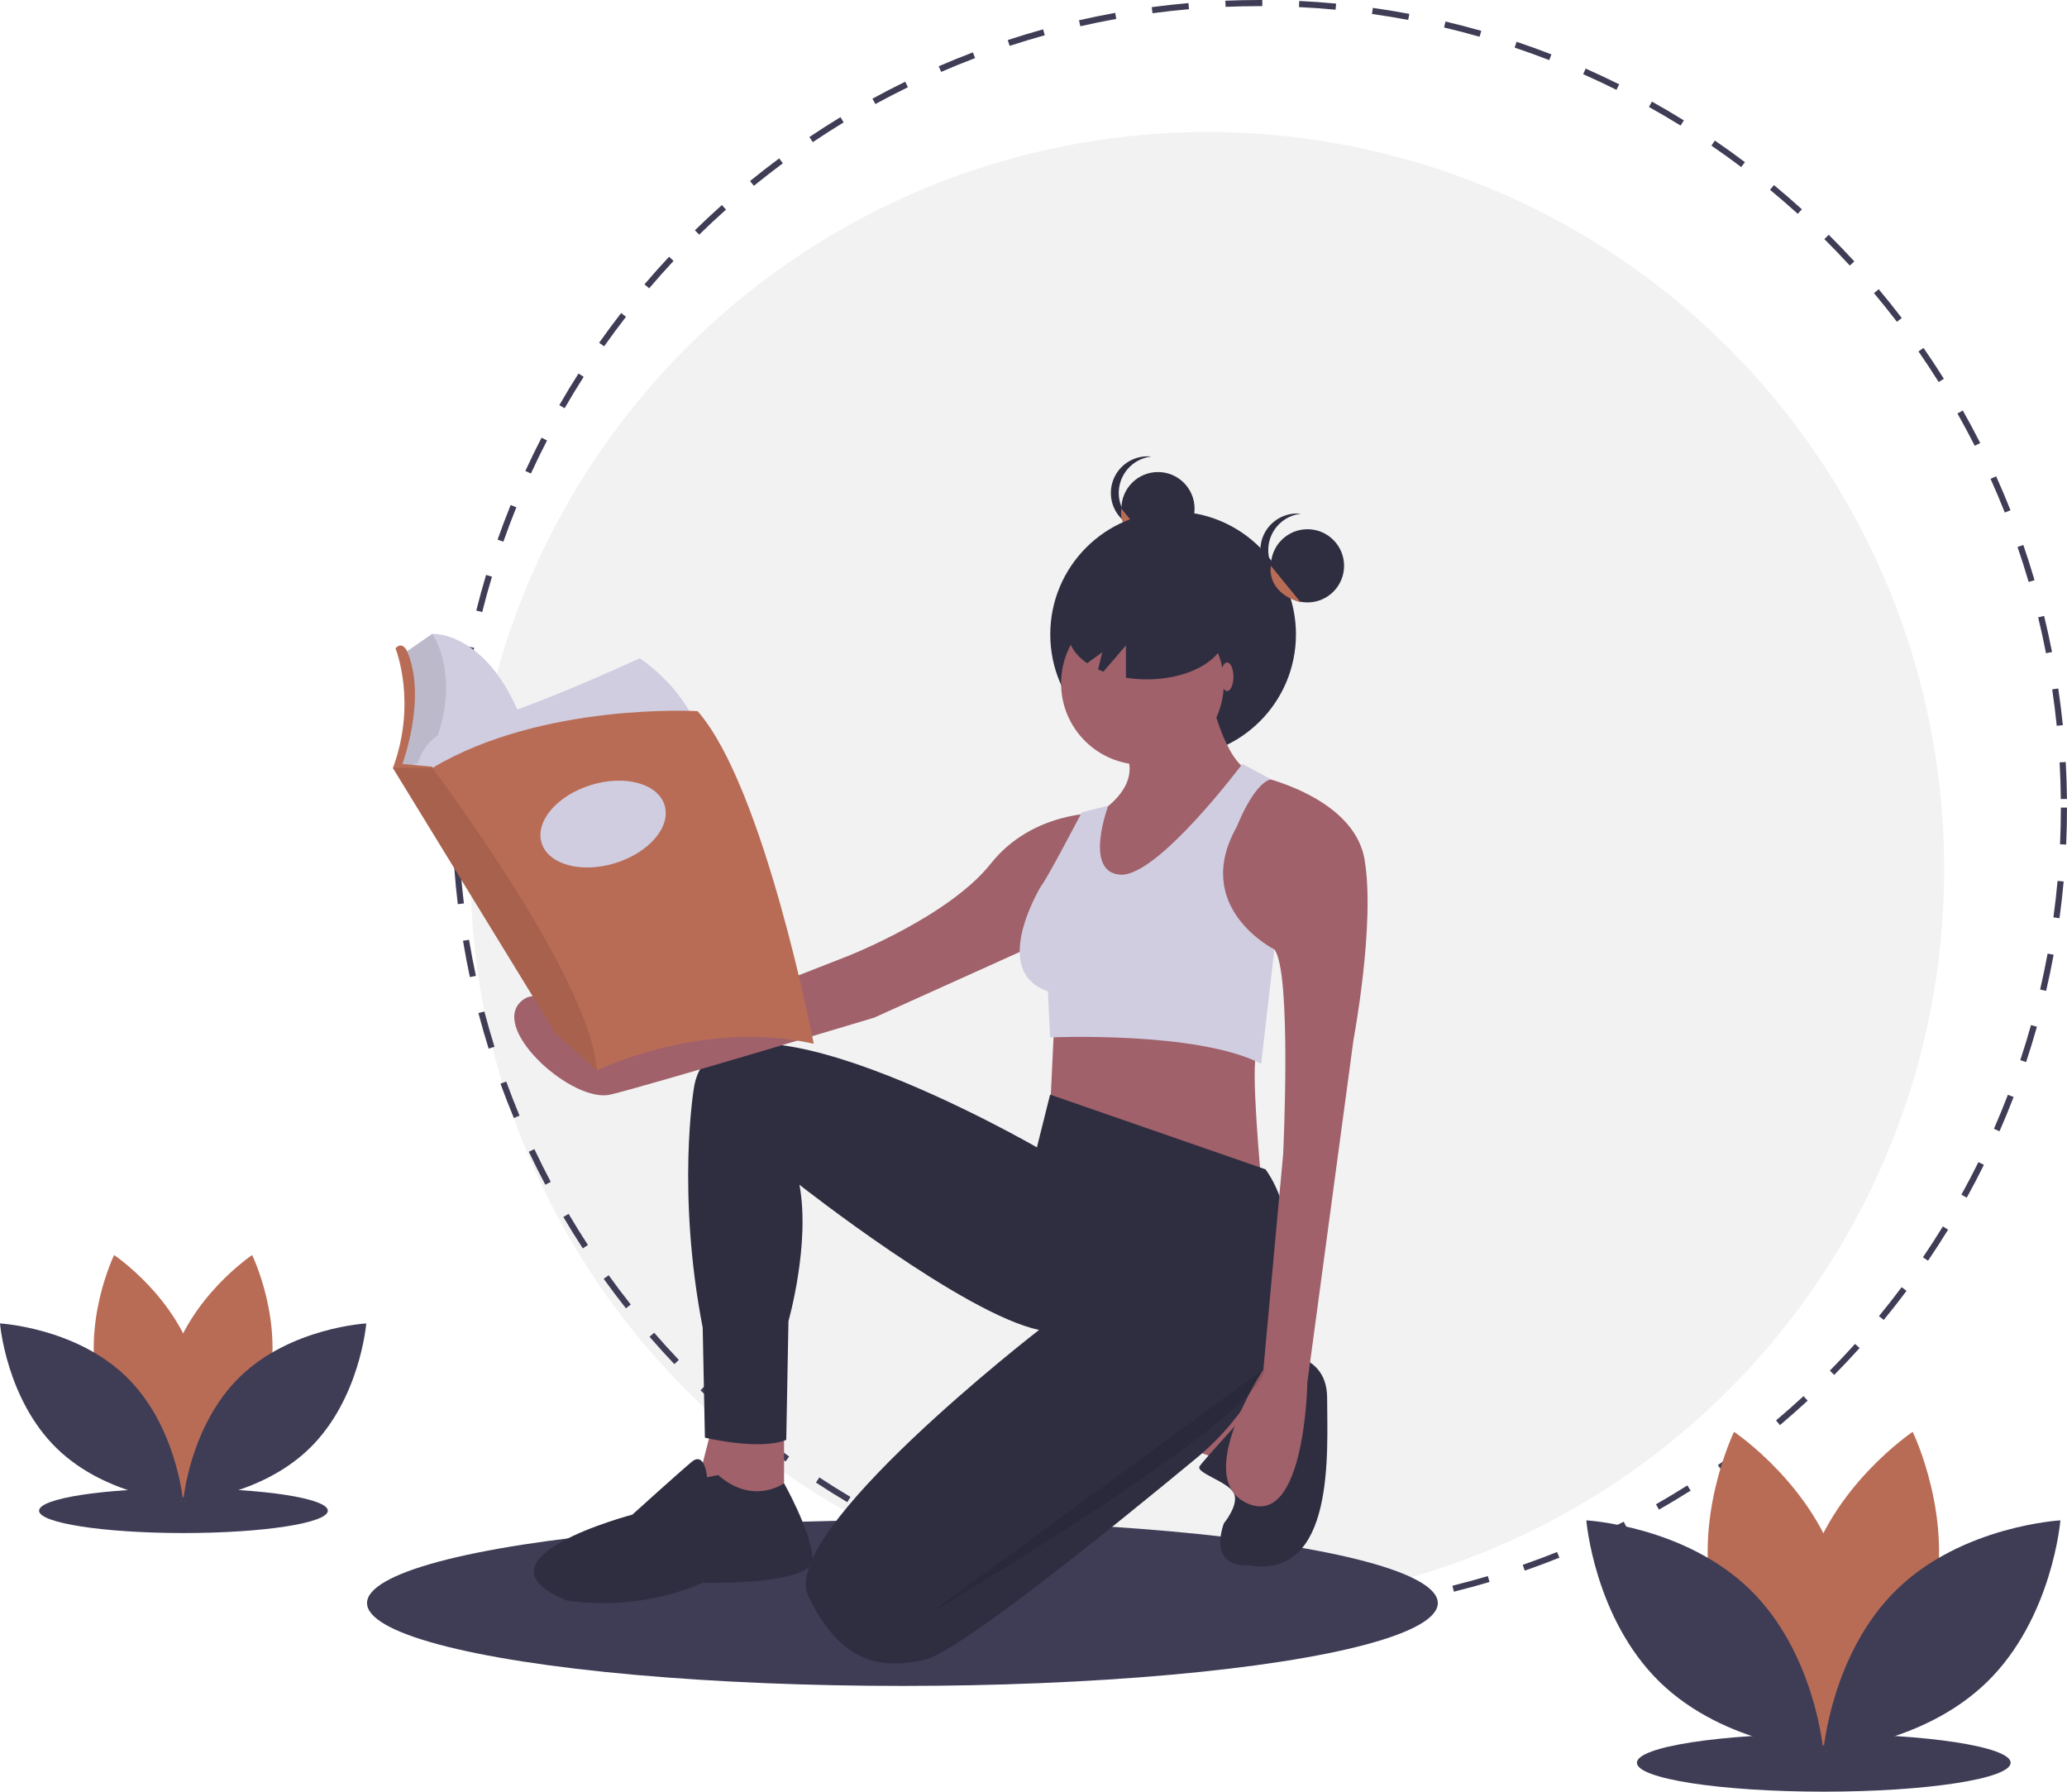 <svg id="e483d58f-078e-482f-9486-99203dd27031" data-name="Layer 1" xmlns="http://www.w3.org/2000/svg" width="940.101" height="814.729" viewBox="0 0 940.101 814.729"><title>reading_book</title><ellipse cx="83.435" cy="686.965" rx="65.665" ry="10.161" fill="#3f3d56"/><circle cx="549.115" cy="395.175" r="335.131" fill="#f2f2f2"/><path d="M702.803,777.13c-3.874,0-7.788-.061-11.629-.181l.087-2.79c5.516.172,11.145.22,16.687.143l.038,2.793Q705.399,777.129,702.803,777.13Zm21.986-.648-.164-2.787c5.524-.326,11.119-.784,16.63-1.361l.292,2.776C735.994,775.693,730.357,776.155,724.789,776.482Zm-50.403-.435c-5.571-.427-11.2-.986-16.732-1.665l.341-2.771c5.49.672,11.076,1.229,16.604,1.651Zm83.837-3.071-.419-2.76c5.489-.833,11.02-1.8,16.435-2.876l.544,2.738C769.326,771.163,763.754,772.138,758.223,772.976Zm-117.205-1.021c-5.503-.933-11.058-2.005-16.51-3.188l.593-2.73c5.41,1.175,10.922,2.239,16.384,3.164Zm150.178-5.532-.671-2.711c5.388-1.332,10.806-2.805,16.103-4.376l.794,2.678C802.084,763.597,796.625,765.081,791.196,766.423Zm-183.032-1.601c-5.398-1.436-10.83-3.015-16.146-4.696l.841-2.662c5.275,1.668,10.666,3.235,16.022,4.658Zm215.263-7.961-.916-2.637c5.228-1.818,10.486-3.783,15.632-5.842l1.036,2.594C833.996,753.049,828.697,755.029,823.427,756.861Zm-247.362-2.187c-5.243-1.927-10.518-4.006-15.678-6.18l1.084-2.575c5.121,2.157,10.355,4.221,15.558,6.134Zm278.542-10.289-1.156-2.542c5.021-2.281,10.068-4.717,15-7.238L869.722,737.092C864.751,739.632,859.666,742.086,854.607,744.385ZM545.016,741.6c-5.039-2.401-10.098-4.955-15.033-7.593l1.316-2.463c4.898,2.617,9.917,5.152,14.918,7.536Zm339.472-12.49-1.383-2.425c4.815-2.748,9.622-5.636,14.284-8.586l1.492,2.359C894.183,723.432,889.341,726.344,884.488,729.111Zm-369.169-3.376c-4.793-2.851-9.593-5.858-14.266-8.936l1.537-2.332c4.636,3.055,9.4,6.038,14.157,8.868Zm397.548-14.577-1.598-2.288c4.534-3.168,9.059-6.486,13.448-9.859l1.702,2.215C921.996,704.623,917.436,707.966,912.866,711.157Zm-425.652-3.933c-4.508-3.274-9.01-6.704-13.384-10.196l1.743-2.182c4.34,3.465,8.809,6.869,13.282,10.117Zm452.291-16.541-1.8-2.135c4.226-3.566,8.431-7.282,12.502-11.046l1.895,2.051C948.002,683.345,943.764,687.09,939.505,690.683ZM460.928,686.235c-4.198-3.676-8.369-7.5-12.396-11.366l1.934-2.015c3.997,3.837,8.136,7.632,12.301,11.281Zm503.256-18.378-1.988-1.961c3.896-3.948,7.75-8.033,11.452-12.142l2.075,1.868C971.992,659.763,968.109,663.879,964.183,667.857Zm-527.514-4.904c-3.852-4.05-7.656-8.236-11.306-12.442l2.11-1.83c3.623,4.174,7.397,8.328,11.22,12.346Zm550.023-20.08-2.157-1.773c3.52-4.283,6.985-8.703,10.302-13.139l2.236,1.672C993.732,634.104,990.24,638.559,986.693,642.873Zm-572.055-5.302c-3.459-4.37-6.865-8.883-10.123-13.412l2.266-1.631c3.234,4.493,6.614,8.971,10.047,13.311ZM1006.841,615.932l-2.31-1.568c3.115-4.586,6.165-9.306,9.066-14.031l2.381,1.462C1013.052,606.555,1009.979,611.312,1006.841,615.932Zm-611.824-5.626c-3.043-4.665-6.021-9.465-8.853-14.271l2.405-1.418c2.81,4.769,5.766,9.533,8.786,14.162ZM1024.457,587.25l-2.444-1.35c2.681-4.852,5.285-9.835,7.744-14.811l2.504,1.238C1029.784,577.34,1027.158,582.361,1024.457,587.25Zm-646.482-5.872c-2.605-4.923-5.13-9.974-7.506-15.011l2.525-1.192c2.358,4.999,4.864,10.012,7.449,14.897Zm661.396-24.319-2.558-1.121c2.225-5.082,4.362-10.287,6.352-15.469l2.607,1.001C1043.767,546.692,1041.613,551.937,1039.371,557.059Zm-675.71-6.026c-2.141-5.138-4.191-10.395-6.093-15.626l2.625-.955c1.887,5.191,3.922,10.407,6.046,15.506Zm687.787-25.436-2.651-.878c1.743-5.251,3.387-10.619,4.887-15.955l2.689.755C1054.861,514.896,1053.202,520.306,1051.447,525.597Zm-699.26-6.12c-1.662-5.322-3.223-10.759-4.641-16.162l2.701-.709c1.407,5.362,2.956,10.758,4.605,16.039Zm708.362-26.245-2.72-.633c1.25-5.382,2.393-10.879,3.398-16.335l2.746.505C1062.962,482.268,1061.81,487.806,1060.55,493.232Zm-716.892-6.276c-1.165-5.455-2.219-11.011-3.132-16.519l2.755-.458c.908,5.467,1.953,10.981,3.109,16.394Zm722.978-26.788-2.768-.379c.751-5.47,1.385-11.047,1.886-16.578l2.782.251C1068.031,449.037,1067.391,454.657,1066.636,460.169Zm-728.482-6.376c-.659-5.528-1.199-11.159-1.608-16.735l2.786-.205c.404,5.535.942,11.122,1.595,16.609Zm731.518-27.103-2.79-.125c.248-5.534.375-11.146.375-16.682h2.793C1070.05,415.46,1069.923,421.115,1069.673,426.69Zm-733.972-6.426c-.095-3.424-.144-6.918-.145-10.381q0-3.224.055-6.435l2.793.049q-.055,3.187-.055,6.386c.001,3.438.049,6.906.143,10.305Zm731.537-14.277c-.057-5.537-.243-11.149-.55-16.682l2.787-.155c.31,5.575.496,11.229.555,16.807ZM339.067,386.824l-2.787-.175c.348-5.58.83-11.216,1.429-16.752l2.776.301C339.889,375.693,339.413,381.286,339.067,386.824Zm726.315-14.152c-.558-5.506-1.252-11.076-2.062-16.558l2.763-.408c.815,5.523,1.515,11.136,2.078,16.684ZM342.659,353.656l-2.76-.427c.856-5.525,1.85-11.093,2.955-16.553l2.737.554C344.495,342.648,343.508,348.174,342.659,353.656Zm717.842-13.986c-1.065-5.448-2.266-10.932-3.573-16.299l2.714-.66c1.316,5.408,2.527,10.934,3.6,16.423ZM349.274,320.957l-2.709-.679c1.356-5.409,2.858-10.863,4.465-16.211l2.674.803C352.11,310.178,350.62,315.59,349.274,320.957Zm703.334-13.703c-1.557-5.318-3.259-10.666-5.058-15.9l2.64-.908c1.814,5.274,3.529,10.665,5.099,16.023Zm-693.72-18.293-2.635-.926c1.856-5.279,3.86-10.584,5.956-15.767l2.59,1.047C362.718,278.458,360.729,283.723,358.888,288.961Zm682.875-13.258c-2.037-5.14-4.219-10.298-6.486-15.332l2.547-1.147c2.284,5.073,4.482,10.27,6.535,15.449ZM371.423,257.965l-2.538-1.166c2.333-5.08,4.815-10.174,7.379-15.14L378.745,242.94C376.201,247.869,373.737,252.924,371.423,257.965Zm656.672-12.617c-2.5-4.93-5.148-9.871-7.871-14.682l2.43-1.376c2.745,4.849,5.412,9.827,7.931,14.796Zm-641.344-17.077-2.42-1.394c2.786-4.838,5.724-9.68,8.733-14.391l2.354,1.503C392.431,218.665,389.515,223.471,386.751,228.271Zm624.937-11.918c-2.951-4.698-6.041-9.378-9.184-13.911l2.294-1.591c3.168,4.568,6.282,9.283,9.255,14.017ZM404.726,200.122l-2.283-1.609c3.22-4.566,6.586-9.117,10.007-13.527L414.657,186.697C411.262,191.074,407.921,195.591,404.726,200.122ZM992.69,188.962c-3.365-4.408-6.87-8.79-10.42-13.024l2.141-1.794c3.575,4.267,7.107,8.682,10.499,13.123ZM425.188,173.743l-2.126-1.811c3.613-4.244,7.379-8.468,11.192-12.554l2.041,1.905C432.511,165.339,428.774,169.531,425.188,173.743Zm546.081-10.345c-3.751-4.083-7.643-8.131-11.565-12.028l1.969-1.981c3.952,3.928,7.872,8.005,11.652,12.119ZM447.955,149.345l-1.953-1.996c3.993-3.907,8.126-7.769,12.282-11.48l1.86,2.084C456.02,141.635,451.919,145.468,447.955,149.345Zm499.649-9.467c-4.111-3.729-8.356-7.407-12.616-10.931l1.781-2.152c4.291,3.551,8.569,7.257,12.712,11.014ZM472.836,127.127l-1.763-2.165c4.319-3.518,8.783-6.987,13.268-10.311l1.664,2.243C481.554,120.193,477.123,123.636,472.836,127.127Zm449.049-8.528c-4.436-3.34-9-6.618-13.566-9.741l1.576-2.305c4.601,3.147,9.199,6.449,13.669,9.815ZM499.622,107.274l-1.559-2.317c4.623-3.11,9.382-6.156,14.146-9.055L513.66,98.289C508.933,101.165,504.21,104.188,499.622,107.274Zm394.699-7.528c-4.72-2.921-9.566-5.768-14.404-8.464l1.358-2.44c4.876,2.716,9.76,5.586,14.516,8.528Zm-366.23-9.789-1.34-2.45c4.891-2.676,9.906-5.273,14.905-7.718l1.227,2.509C537.921,84.724,532.945,87.301,528.091,89.957Zm337.044-6.471c-4.969-2.476-10.06-4.868-15.13-7.109l1.129-2.554c5.11,2.258,10.24,4.668,15.247,7.163ZM558.004,75.326l-1.11-2.562c5.111-2.215,10.339-4.34,15.539-6.315l.991,2.611C568.264,71.019,563.076,73.127,558.004,75.326Zm276.555-5.354c-5.171-2.005-10.463-3.918-15.731-5.686l.889-2.648c5.307,1.782,10.641,3.709,15.851,5.731ZM589.155,63.497l-.87-2.654c5.307-1.74,10.722-3.378,16.094-4.868l.747,2.69C599.795,60.144,594.422,61.77,589.155,63.497Zm213.734-4.152c-5.326-1.518-10.759-2.933-16.147-4.203l.641-2.718c5.43,1.28,10.904,2.705,16.272,4.234ZM621.302,54.575l-.622-2.723c5.441-1.243,10.984-2.375,16.473-3.365l.496,2.748C632.201,52.218,626.702,53.342,621.302,54.575Zm149.116-2.886C764.98,50.668,759.441,49.76,753.954,48.989l.387-2.765c5.53.777,11.112,1.692,16.593,2.72ZM654.134,48.65l-.37-2.768c5.528-.738,11.151-1.358,16.71-1.842l.243,2.782C665.2,47.303,659.622,47.918,654.134,48.65Zm83.247-1.602c-5.501-.518-11.1-.918-16.643-1.186l.136-2.79c5.584.271,11.226.673,16.769,1.195Zm-50.011-1.298-.117-2.79c5.133-.214,10.364-.323,15.55-.325l1.264.002-.008,2.793-1.256-.002C697.657,45.43,692.464,45.538,687.371,45.75Z" transform="translate(-129.95 -42.636)" fill="#3f3d56"/><path d="M251.37,675.376c-8.382,30.986-37.093,50.176-37.093,50.176s-15.121-31.047-6.738-62.033,37.093-50.176,37.093-50.176S259.752,644.39,251.37,675.376Z" transform="translate(-129.95 -42.636)" fill="#b96c55"/><path d="M175.116,675.376c8.382,30.986,37.093,50.176,37.093,50.176s15.121-31.047,6.738-62.033-37.093-50.176-37.093-50.176S166.734,644.39,175.116,675.376Z" transform="translate(-129.95 -42.636)" fill="#b96c55"/><path d="M187.433,668.717c23.001,22.39,25.81,56.81,25.81,56.81s-34.482-1.883-57.483-24.273-25.81-56.81-25.81-56.81S164.432,646.326,187.433,668.717Z" transform="translate(-129.95 -42.636)" fill="#3f3d56"/><path d="M239.053,668.717c-23.001,22.39-25.81,56.81-25.81,56.81s34.482-1.883,57.483-24.273,25.81-56.81,25.81-56.81S262.054,646.326,239.053,668.717Z" transform="translate(-129.95 -42.636)" fill="#3f3d56"/><ellipse cx="829.477" cy="801.577" rx="84.991" ry="13.151" fill="#3f3d56"/><path d="M1008.591,774.029c-10.849,40.105-48.01,64.943-48.01,64.943s-19.571-40.185-8.722-80.29,48.01-64.943,48.01-64.943S1019.441,733.925,1008.591,774.029Z" transform="translate(-129.95 -42.636)" fill="#b96c55"/><path d="M909.895,774.029c10.849,40.105,48.01,64.943,48.01,64.943s19.571-40.185,8.722-80.29-48.01-64.943-48.01-64.943S899.046,733.925,909.895,774.029Z" transform="translate(-129.95 -42.636)" fill="#b96c55"/><path d="M925.837,765.41c29.77,28.98,33.406,73.529,33.406,73.529s-44.631-2.437-74.401-31.417-33.406-73.529-33.406-73.529S896.067,736.43,925.837,765.41Z" transform="translate(-129.95 -42.636)" fill="#3f3d56"/><path d="M992.649,765.41c-29.77,28.98-33.406,73.529-33.406,73.529s44.631-2.437,74.401-31.417,33.406-73.529,33.406-73.529S1022.42,736.43,992.649,765.41Z" transform="translate(-129.95 -42.636)" fill="#3f3d56"/><ellipse cx="410.435" cy="728.965" rx="243.5" ry="37.679" fill="#3f3d56"/><circle cx="526.664" cy="231.297" r="16.643" fill="#2f2e41"/><path d="M638.782,266.8A16.642,16.642,0,0,1,653.642,250.255a16.643,16.643,0,1,0,0,33.089A16.642,16.642,0,0,1,638.782,266.8Z" transform="translate(-129.95 -42.636)" fill="#2f2e41"/><path d="M639.971,273.932s-2.585,11.888,13.567,16.643" transform="translate(-129.95 -42.636)" fill="#b96c55"/><circle cx="533.547" cy="288.47" r="55.872" fill="#2f2e41"/><path d="M609.55,505.383l-2,42,96,32s-5-53-2-58Z" transform="translate(-129.95 -42.636)" fill="#a0616a"/><polygon points="323.601 649.747 314.601 684.747 356.601 684.747 356.601 649.747 323.601 649.747" fill="#a0616a"/><polygon points="541.601 659.052 560.601 665.747 570.601 640.639 553.601 627.247 541.601 659.052" fill="#a0616a"/><path d="M705.219,658.105s28.332-3.722,28.332,20.278,4,83-36,76c0,0-18,2-11-19,0,0,7.126-8.543,4.563-13.771s-17.563-9.229-15.563-12.229,24-27,24-27Z" transform="translate(-129.95 -42.636)" fill="#2f2e41"/><path d="M705.55,574.383l-98-34-6,24s-147-85-156-27c0,0-8,47,4,109l1,50s25,6,37,1l1-54s10-35,5-62c0,0,75,59,109,66,0,0-119,92-105,121s31,34,53,29c15.161-3.446,83.035-58.18,123.771-91.878,28.171-23.304,44.168-58.494,42.162-94.999C715.754,597.24,712.693,584.383,705.55,574.383Z" transform="translate(-129.95 -42.636)" fill="#2f2e41"/><path d="M451.55,714.383s-1-12-7-7-27,24-27,24-76,20-30,39c0,0,30,6,62-8,0,0,51.111,1.464,50.056-11.268s-13.056-33.996-13.056-33.996-14,10.264-30-3.736Z" transform="translate(-129.95 -42.636)" fill="#2f2e41"/><circle cx="519.601" cy="310.747" r="37" fill="#a0616a"/><path d="M679.55,355.383s6,30,17,37l-61,72-23-22,17-30s19-11,13-26Z" transform="translate(-129.95 -42.636)" fill="#a0616a"/><path d="M701.55,395.383s44,9,49,38-5,82-5,82l-21,156s-1,66-27,55,7-61,7-61l9-98s4-83-4-93l-32-10S684.55,398.383,701.55,395.383Z" transform="translate(-129.95 -42.636)" fill="#a0616a"/><path d="M629.55,412.383s-30-1-49,23-65,42-65,42l-115,45s-21-37-34-24,24,46,41,42,120-35,120-35l82-37Z" transform="translate(-129.95 -42.636)" fill="#a0616a"/><path d="M695,390s-38.45,51.383-55.45,50.383S634,409,634,409l-12,3s-16.45,31.383-18.45,33.383c0,0-24,39,3,48l1,21s67-3,96,12l6-52s-38-19-17-56C692.55,418.383,700,399,708,397Z" transform="translate(-129.95 -42.636)" fill="#d0cde1"/><path d="M705.05,664.883l-153,112S706.05,685.883,705.05,664.883Z" transform="translate(-129.95 -42.636)" opacity="0.1"/><path d="M651.56,309.952c-19.696,0-35.663,9.314-35.663,20.803,0,5.141,3.209,9.839,8.507,13.469l6.866-4.975-1.867,7.793c.775.359,1.566.706,2.391,1.028l10.256-11.966v14.7a59.869,59.869,0,0,0,9.51.754c19.696,0,35.663-9.314,35.663-20.803S671.257,309.952,651.56,309.952Z" transform="translate(-129.95 -42.636)" fill="#2f2e41"/><circle cx="594.664" cy="257.297" r="16.643" fill="#2f2e41"/><path d="M706.782,292.8A16.642,16.642,0,0,1,721.642,276.255a16.643,16.643,0,1,0,0,33.089A16.642,16.642,0,0,1,706.782,292.8Z" transform="translate(-129.95 -42.636)" fill="#2f2e41"/><path d="M707.971,299.932s-2.585,11.888,13.567,16.643" transform="translate(-129.95 -42.636)" fill="#b96c55"/><ellipse cx="558.101" cy="307.747" rx="2.889" ry="6.5" fill="#a0616a"/><path d="M369.209,375.529l-43.849,10.624-.143.034-4.767,4.315-1.372,1.24-2.941-.533-5.206-.941,3.628-12.245.68-23.356-2.494-14.286,13.832-9.524S353.562,329.27,369.209,375.529Z" transform="translate(-129.95 -42.636)" fill="#d0cde1"/><path d="M325.36,386.153c-.594,1.268.651.431-.029,1.735l-6.349,2.041-2.844,1.281-5.206-.941,3.628-12.245.68-23.356-2.494-14.286,13.832-9.524S341.424,351.882,325.36,386.153Z" transform="translate(-129.95 -42.636)" opacity="0.1"/><path d="M420.911,341.968s-57.597,26.758-80.954,30.84-21.316,27.438-21.316,27.438l130.841-20.409S444.947,358.749,420.911,341.968Z" transform="translate(-129.95 -42.636)" fill="#d0cde1"/><path d="M309.797,337.433s9.977,24.263-1.134,54.423l12.925,5.896,4.989-5.896.113-.567-13.719-1.247s11.338-30.386,2.041-51.475C315.013,338.567,312.972,334.032,309.797,337.433Z" transform="translate(-129.95 -42.636)" fill="#b96c55"/><path d="M500.05,517.255c-51.021-11.338-98.528,12.132-98.528,12.132l-.129-.116-18.919-16.891L308.55,391.742l18.028.113c50.114-29.933,120.637-25.851,120.637-25.851C477.601,400.473,500.05,517.255,500.05,517.255Z" transform="translate(-129.95 -42.636)" fill="#b96c55"/><path d="M401.393,529.271l-18.919-16.891L308.55,391.742l18.028.113S398.429,486.753,401.393,529.271Z" transform="translate(-129.95 -42.636)" opacity="0.1"/><ellipse cx="404.244" cy="417.366" rx="29.252" ry="18.594" transform="translate(-234.566 94.251) rotate(-17.052)" fill="#d0cde1"/></svg>